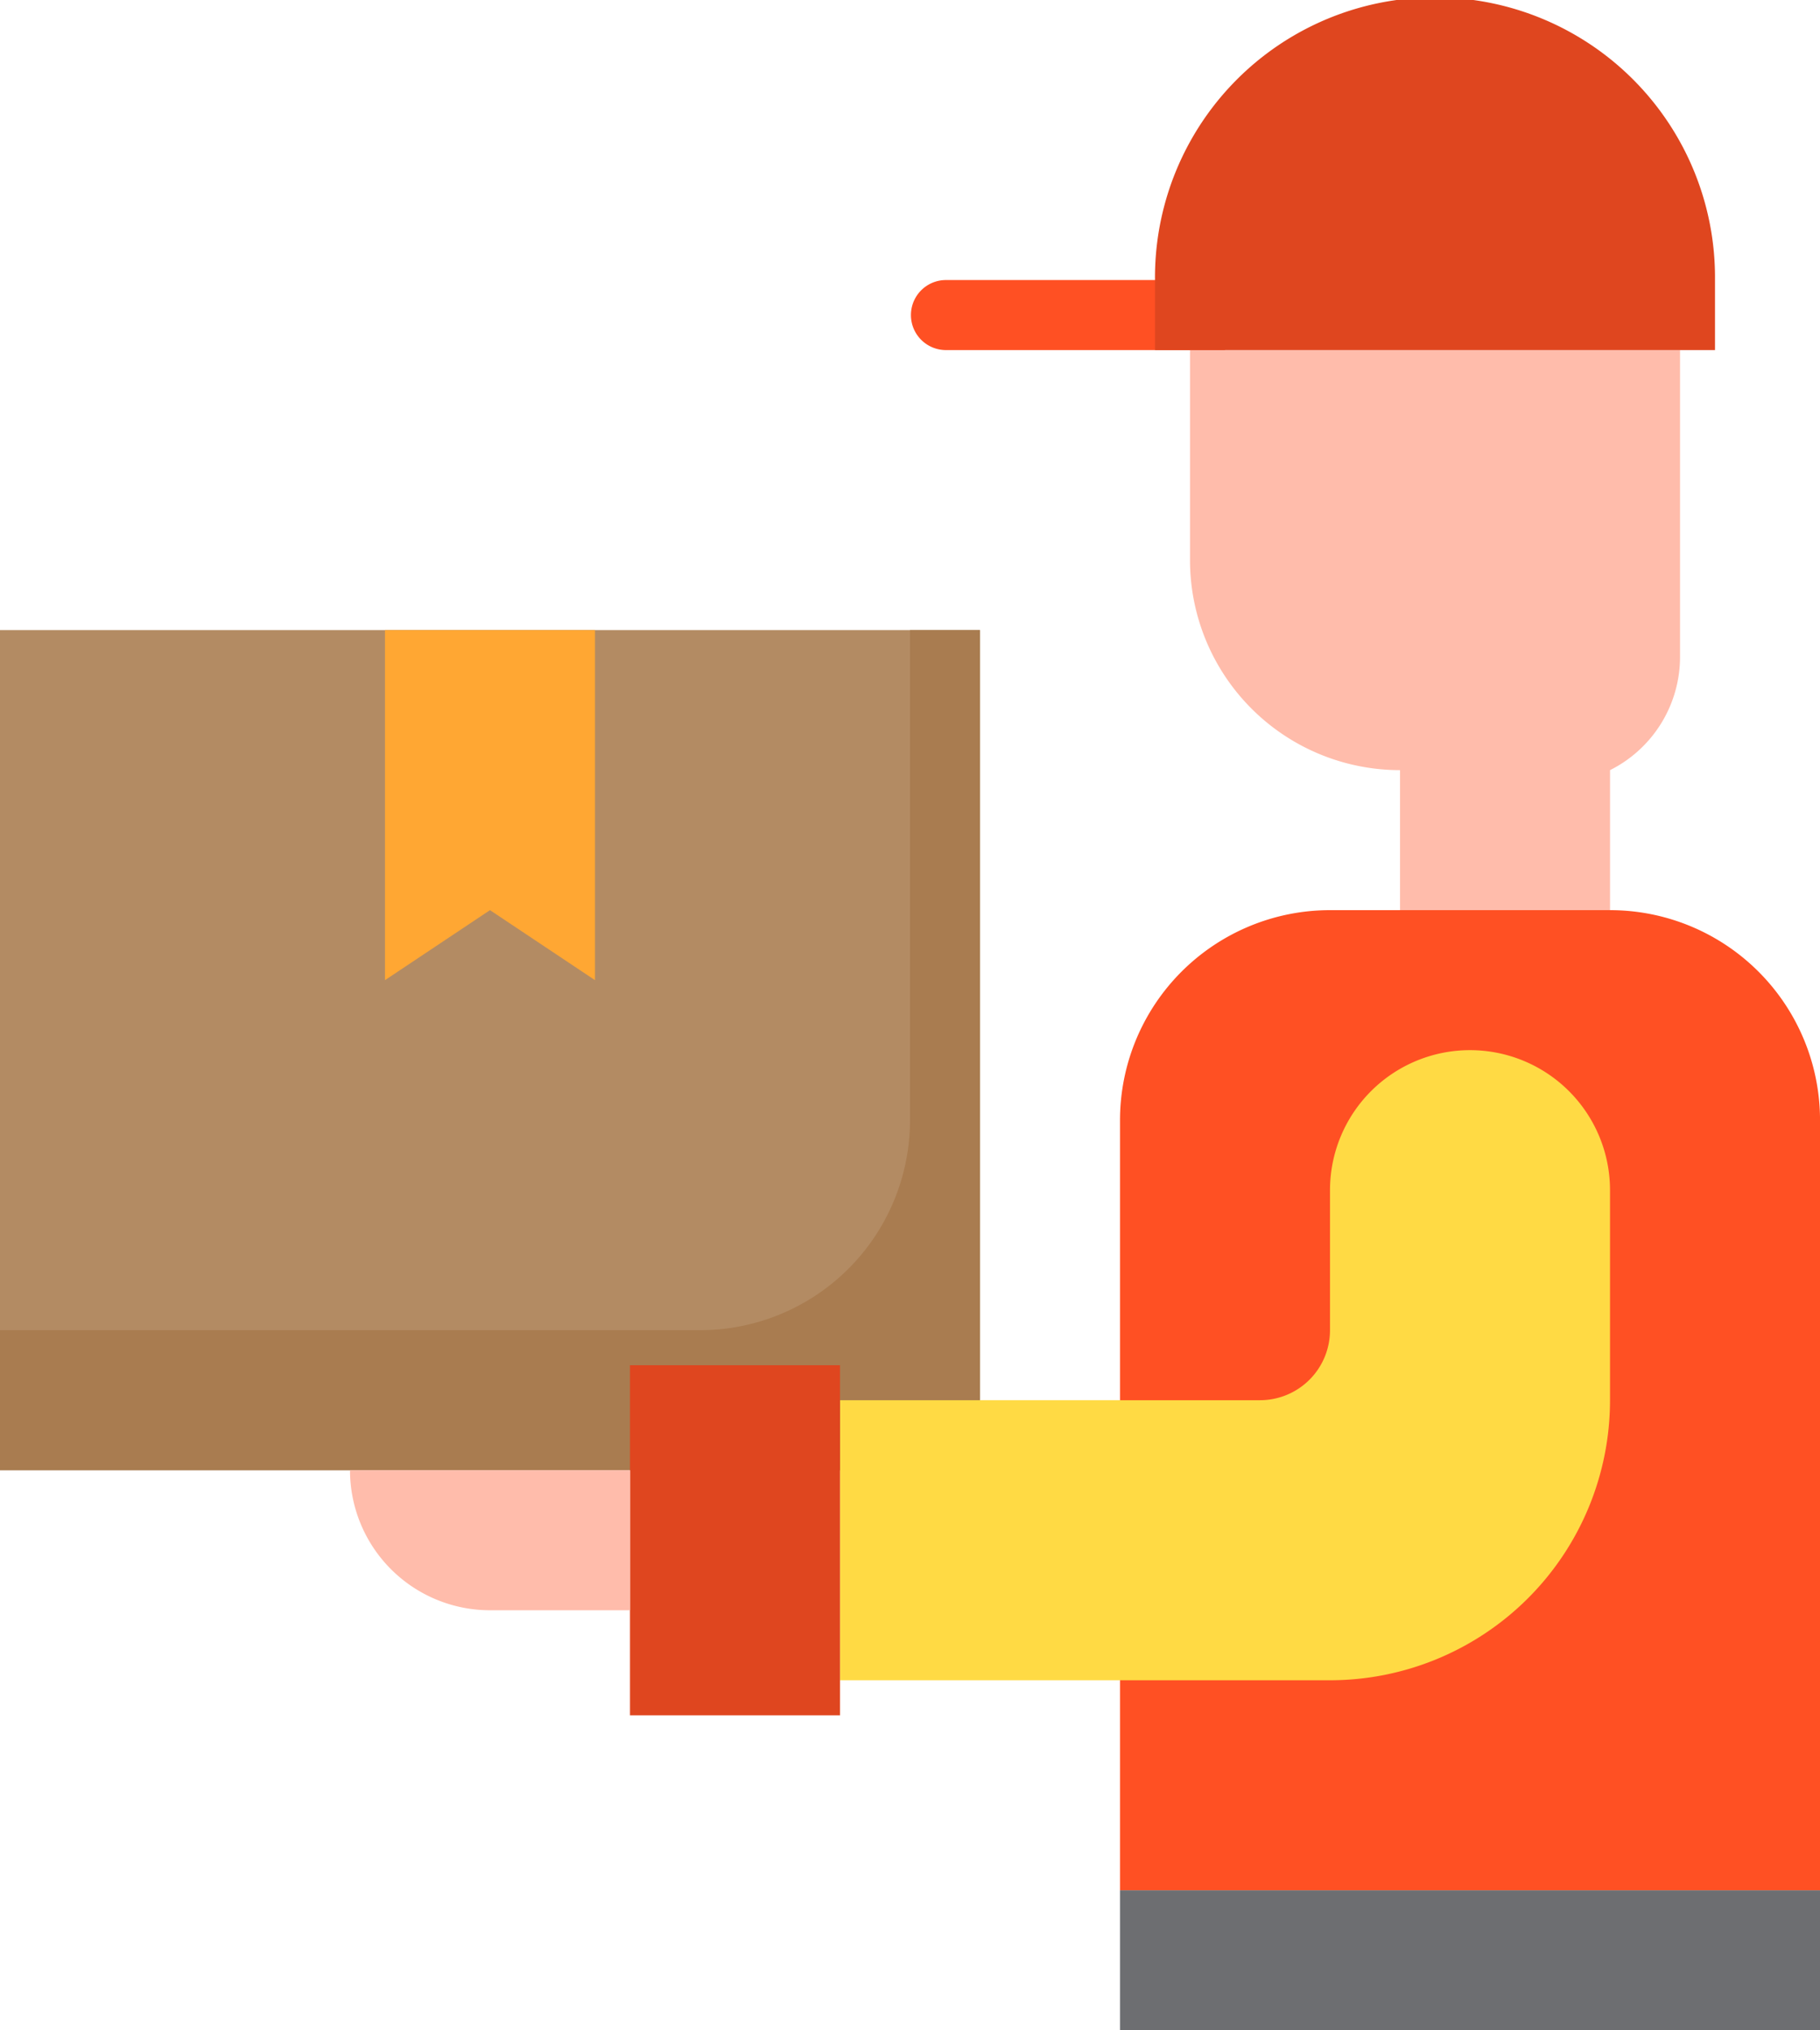 <svg xmlns="http://www.w3.org/2000/svg" width="73.09" height="81.524" viewBox="0 0 73.09 81.524"><defs><style>.a{fill:#ff5023;}.b{fill:#b38b63;}.c{fill:#a97c50;}.d{fill:#ffbcab;}.e{fill:#ffda44;}.f{fill:#df461f;}.g{fill:#ffa733;}.h{fill:#6d6e71;}</style></defs><g transform="translate(-9 -3)"><path class="a" d="M36.406,11H47.65v2.811H36.406a1.406,1.406,0,0,1,0-2.811Z" transform="translate(10.545 3.245)"/><path class="b" d="M9,21H48.356V54.734H9Z" transform="translate(0 7.3)"/><path class="c" d="M45.545,21V40.678a8.433,8.433,0,0,1-8.434,8.433H9v5.622H48.356V21Z" transform="translate(0 7.3)"/><path class="d" d="M43,13v8.433a8.433,8.433,0,0,0,8.434,8.434v5.622h8.434V29.867a5.085,5.085,0,0,0,2.811-4.548V13Z" transform="translate(13.79 4.056)"/><path class="a" d="M60.678,29H49.434A8.434,8.434,0,0,0,41,37.433V68.356H69.112V37.433A8.433,8.433,0,0,0,60.678,29Z" transform="translate(12.979 10.545)"/><path class="e" d="M63.923,47.056V38.622a5.622,5.622,0,0,0-11.245,0v5.622a2.811,2.811,0,0,1-2.811,2.811H33V58.3H52.678A11.245,11.245,0,0,0,63.923,47.056Z" transform="translate(9.734 12.167)"/><path class="f" d="M35.433,42H27V56.056h8.433V42Z" transform="translate(7.3 15.818)"/><path class="f" d="M64.489,17.056V14.245a11.245,11.245,0,1,0-22.489,0v2.811Z" transform="translate(13.384 0)"/><path class="g" d="M24.217,32.245l4.217,2.811V21H20V35.056Z" transform="translate(4.461 7.3)"/><path class="d" d="M19,45a5.622,5.622,0,0,0,5.622,5.622h5.622V45Z" transform="translate(4.056 17.034)"/><path class="h" d="M41,57H69.112v5.622H41Z" transform="translate(12.979 21.901)"/></g></svg>